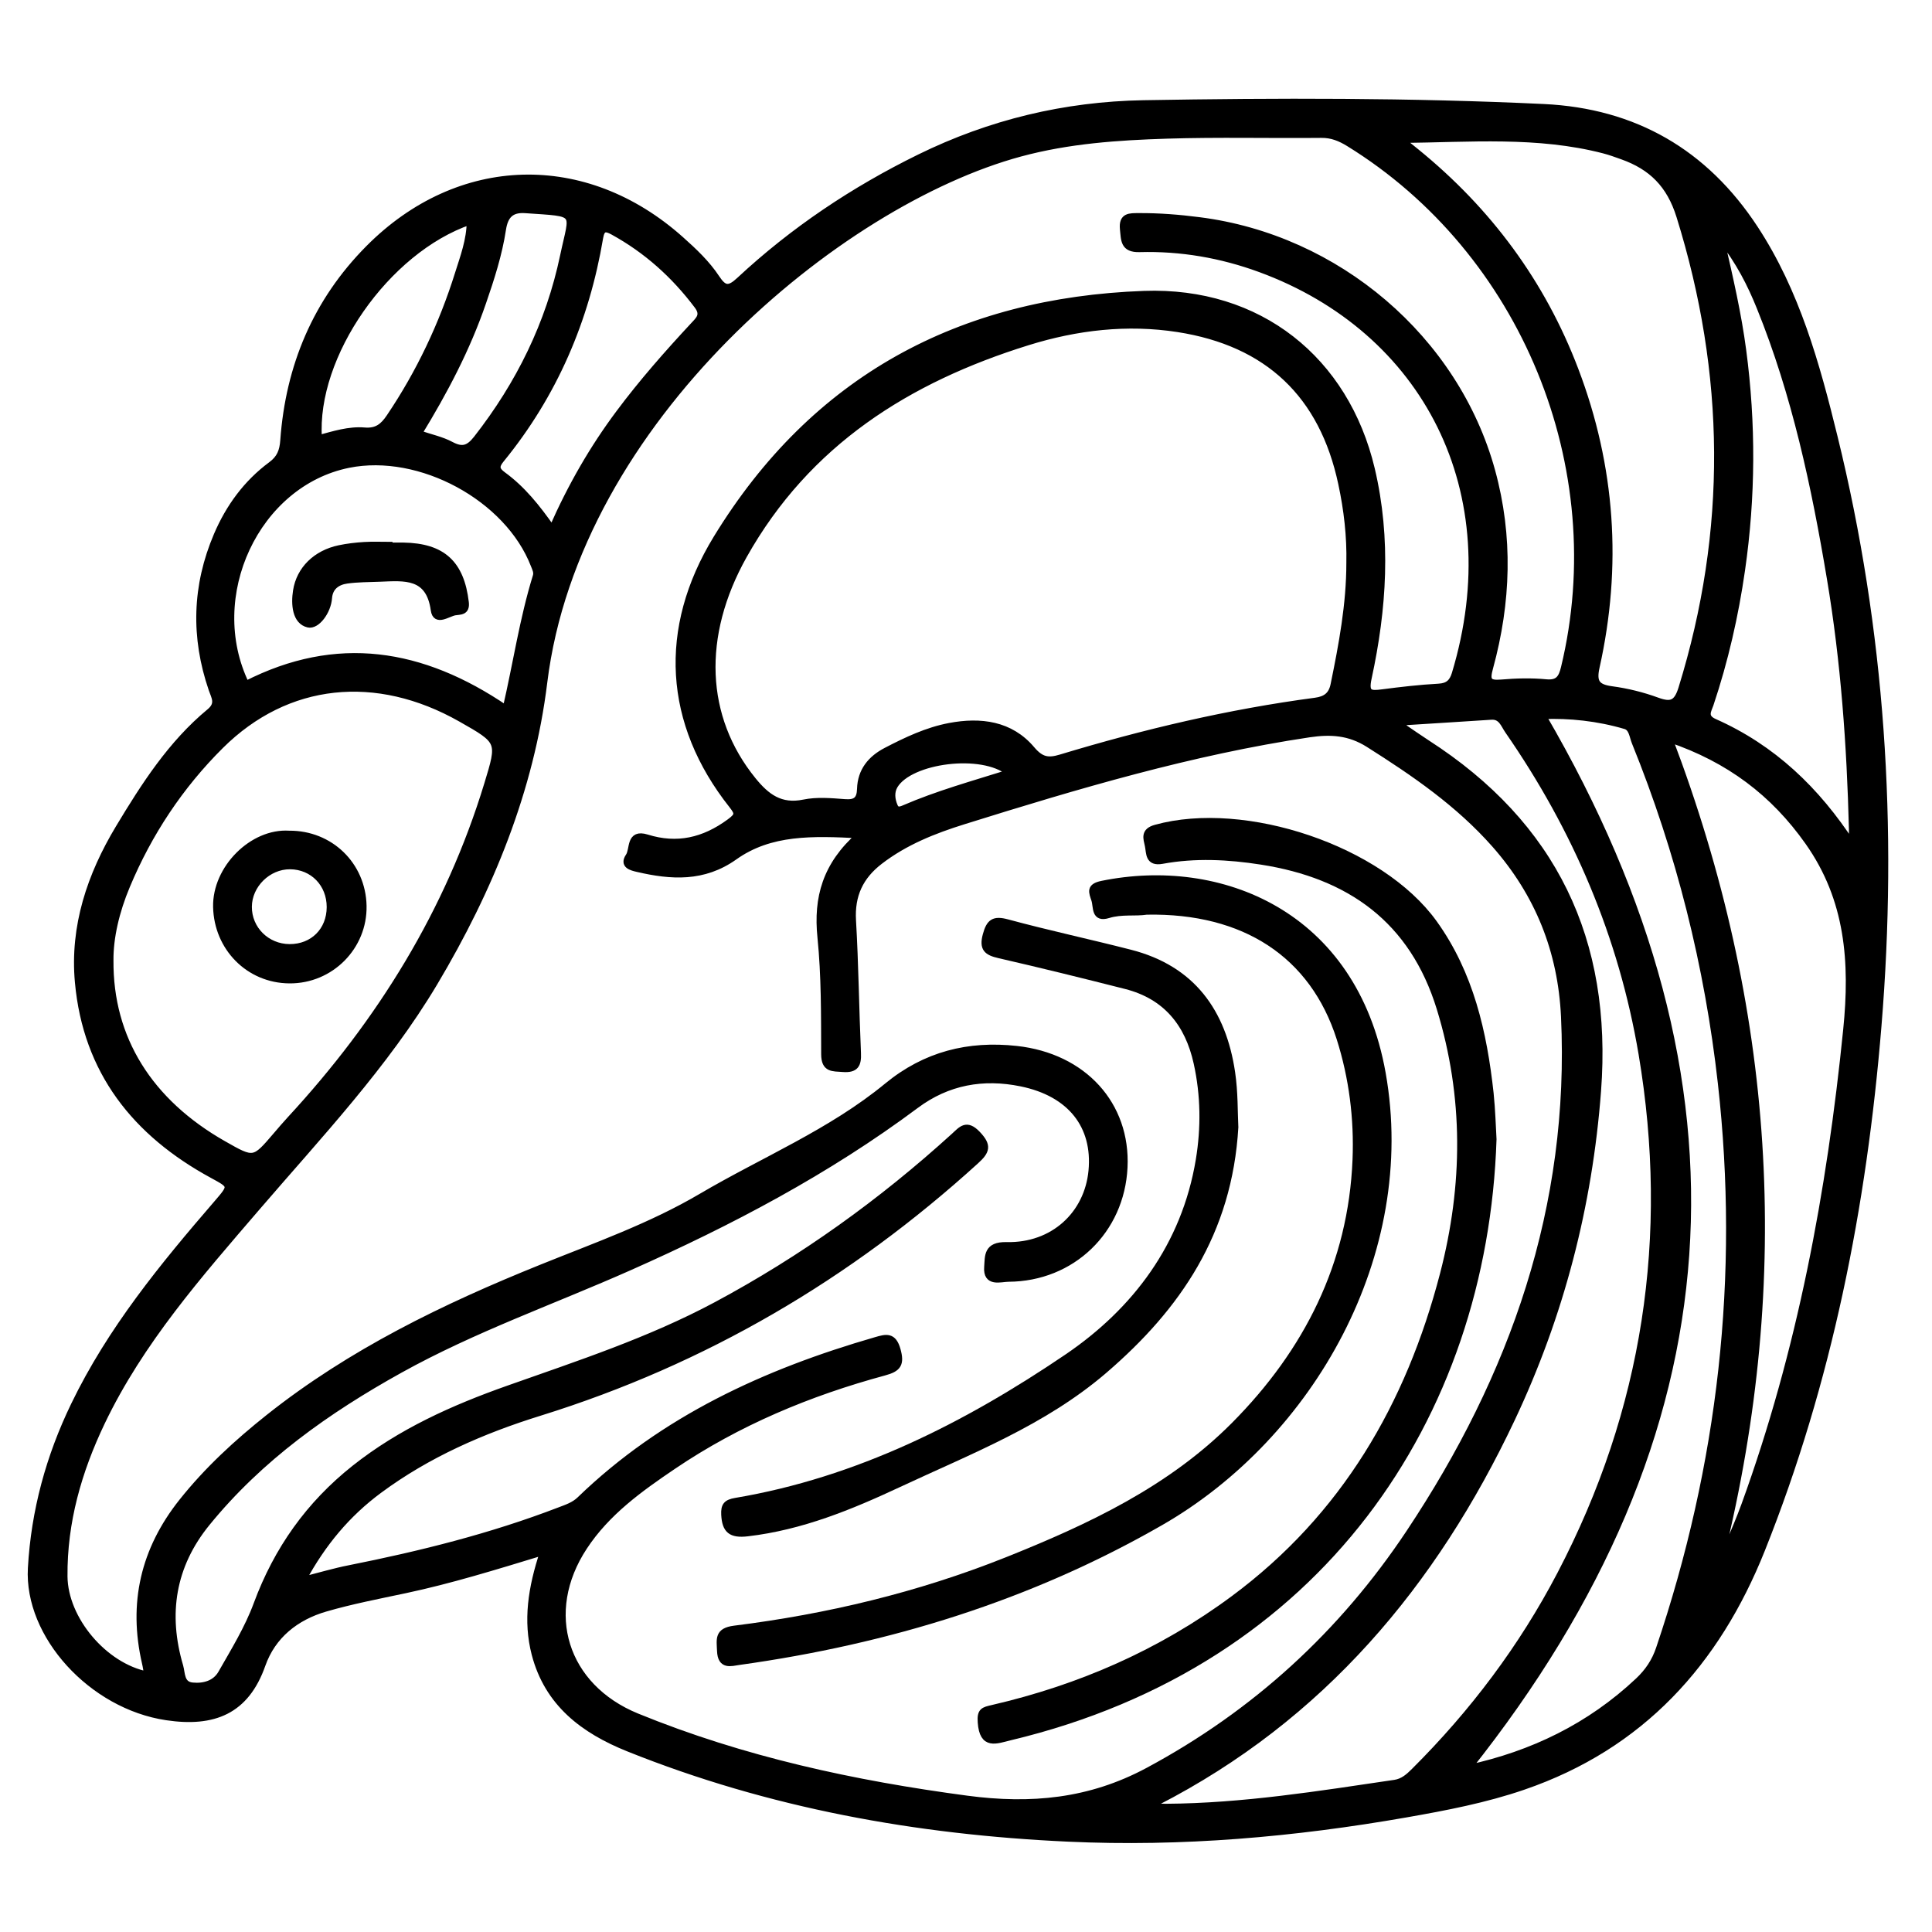 <?xml version="1.0" encoding="utf-8"?>
<!-- Generator: Adobe Illustrator 23.0.0, SVG Export Plug-In . SVG Version: 6.00 Build 0)  -->
<svg version="1.0" xmlns="http://www.w3.org/2000/svg" xmlns:xlink="http://www.w3.org/1999/xlink" x="0px" y="0px"
	 viewBox="0 0 3000 3000" style="enable-background:new 0 0 3000 3000;" xml:space="preserve">
<style type="text/css">
	.st0{stroke:#000000;stroke-width:10;stroke-miterlimit:10;}
</style>
<g id="Layer_1">
</g>
<g id="Layer_2">
	<g>
		<path class="st0" d="M843.4,2409.9c-74.6,22.7-143.6,44.1-214.3,59.1c-41.4,8.8-83.2,16.8-123.8,28.6
			c-45.8,13.3-82,41.9-98.1,87.6c-25.3,71.9-75.5,91.9-148.5,81C142.2,2648.9,42.4,2539.1,48.3,2435c5-88.9,28-173,66.8-253.2
			c56.5-116.9,137.8-216,221.8-313.3c23.6-27.4,23.5-27.3-6.9-43.8c-119.7-65-196.1-161-208.7-299.7c-7.9-86.6,19-166.1,63.1-239.4
			c39.6-65.8,81.2-130.8,141.3-180.5c14.8-12.3,7.3-22.8,3.3-34.6c-27.8-80.9-25.7-160.8,7.9-239.5c18.6-43.5,46-81,84.1-109.2
			c13.8-10.2,18-21.4,19.2-37.9c8.3-115.1,50.5-215.8,132.2-298.2c139.9-141,336.3-146.3,484.6-13.9c20.4,18.2,40.5,37,55.6,59.9
			c11.8,17.9,19.5,18.5,35.7,3.4c83.4-77.7,177.1-140.3,279.5-190.6c109.8-53.9,225.6-81.7,347.6-83.9
			c207.3-3.6,414.5-3.9,621.6,5.9c140.9,6.7,250.3,69.9,327.9,188.1c64.9,98.9,95.8,210.9,123.5,323.9c74,301.1,93.5,606.4,68.1,915
			c-22.9,279.2-76.5,551.7-180.8,812.8c-70.2,175.6-187.2,305.1-370.1,367.9c-59.3,20.4-120.7,32.1-182.2,42.9
			c-173.7,30.4-348.5,45.8-525.1,37.6c-234.9-10.8-463.3-51.9-682.4-139.8c-70-28.1-125.4-70-145.4-146.6
			C817.2,2516.9,824.7,2466.1,843.4,2409.9z M1334.6,1296.7c-73-3.7-138.2-6-194.1,33.7c-48,34.1-98.2,30.8-150.6,18.6
			c-9.5-2.2-23-5.5-13.6-19.3c7.4-10.9,0.3-37.6,28.1-29c47,14.7,88.6,5,128.3-24.1c13.9-10.2,13.9-13.6,4.1-26.1
			c-101-127.5-110.1-274.1-24.2-414.6c151.6-248,377.8-368.9,664-379.2c178.3-6.4,313,101.5,353.2,271.7
			c25.6,108.6,18.4,216.9-4.9,324.5c-5.3,24.3,2.7,24.9,21.5,22.5c29-3.8,58.2-7.2,87.5-8.8c14.6-0.8,21.3-7.1,25.3-20
			c85.9-283.9-45.6-534.6-302.5-628.9c-60.3-22.1-123-33-187.3-31.2c-25.1,0.7-23.6-14.1-25.4-30.8c-2.1-20.7,10.4-19.7,24.3-19.8
			c31.4-0.2,62.5,2.3,93.7,6.3c214.4,27.1,398.3,183.7,454.7,389.1c28,101.9,24.5,204.1-3.2,305.5c-5.3,19.2-3.2,25.2,17.8,23.4
			c23.1-2,46.6-2.6,69.6-0.4c19.1,1.8,24.1-7.3,27.9-22.8c75.3-311.4-62.3-646.8-334.6-814.6c-13.1-8-26.2-13.5-42.4-13.3
			c-79.9,0.8-159.8-1.3-239.7,1.2c-76.6,2.4-152.9,7.6-228,27.9c-282.3,76.4-689.3,413.7-739.3,821.3
			c-20.5,166.9-83.9,321.7-170.2,466.5c-76.7,128.5-179.1,236.6-275.9,349.3c-89.6,104.3-180.6,207.6-240.7,333.2
			c-36.2,75.7-58.9,154.8-58.2,239.3c0.6,66.9,62.1,139.5,128.9,152.7c-1.1-6.3-1.8-12.2-3.2-18c-21.5-92.8-2.2-176.1,57.1-250.6
			c39.3-49.4,85.4-91.8,134.6-130.9c127.9-101.6,273.2-171.9,423.5-232.5c84.2-34,169.9-64.2,248.5-110.5
			c96.4-56.7,201.2-99.8,288.4-171.6c59.3-48.8,126.3-65.5,200.9-57.3c104.1,11.5,172,86.2,167.3,183.6
			c-4.7,98.2-81,172.1-179.9,172.6c-12.2,0.1-34.7,8.2-32.7-17.8c1.3-16.7-1.4-34.5,29.8-33.8c72.6,1.7,125.9-48.3,132.2-115.7
			c6.6-70.1-33.1-120.4-109.4-136c-59.1-12.1-114.3-2.5-163.7,34.4c-137.5,102.6-288.7,182.1-444.6,251.3
			c-118.9,52.8-242.1,95.9-356.3,159.3c-113.1,62.8-217.4,136.6-299.8,237.8c-54.1,66.4-65.8,141.4-41.9,222.4
			c3.3,11.3,1.3,28.6,19.2,30.4c18.1,1.8,35.8-3.3,44.9-19.4c19.9-34.9,41.3-69.7,55.1-107.1c31.4-85,81.2-155.1,151.9-211.2
			c71.5-56.7,153.3-93.3,238.4-123.4c109.4-38.7,219.7-74.7,322.6-129.7c134.4-71.9,257.2-160.1,369.9-262.6
			c11.4-10.4,19.2-21.1,36.2-3.3c17.1,18,14.6,26.4-2.4,41.8c-197.4,179.5-421.9,311.3-677,390.7c-89.1,27.7-174.1,64.7-249.7,120.7
			c-49.1,36.4-87.3,81.7-118.5,139.4c27.5-7,49.5-13.6,72-18c111-22.1,220.5-49.3,326.4-90c11.3-4.3,22.8-8,31.9-16.8
			c129.9-125.6,288.5-198.1,459.5-247.5c16.4-4.8,27.2-7.6,33.5,14.8c6.1,21.9,1.3,29.1-20.2,34.9
			c-116.7,31.6-227.4,77.7-327.9,145.7c-51.9,35.1-103,71.7-138.3,125.4c-67.2,102-30.6,217.4,81.9,263.4
			c164.9,67.4,336.9,104.5,512.8,127.9c98.8,13.1,190.4,4.9,280.8-43.6c167.1-89.7,301.7-213.3,405.9-369.9
			c161.3-242.3,254.4-506,240.5-801.3c-4.8-101.6-40.1-190.4-107.7-267.1c-56.3-63.8-125-110.9-196.2-155.9
			c-29.8-18.8-58.6-20.5-91.9-15.6c-183.4,27.4-360.3,80-536.6,135.1c-46.5,14.5-91.3,32.3-130.4,62.4
			c-30.4,23.4-44.2,52.6-41.9,91.8c4,68.6,4.7,137.4,7.7,206.1c0.8,17.8-3.3,25.8-23.1,24.3c-16-1.2-28.6,0.8-28.7-22.6
			c-0.2-60.7,0.3-121.6-5.8-181.8C1268.1,1394.1,1282,1343.1,1334.6,1296.7z M2095.6,874.2c0.9-41.6-3.9-82.8-12.6-123.3
			c-29.3-138-114.4-218.5-253.8-240.2c-79.3-12.3-157.4-3.1-233.3,20.5c-186.3,57.9-342.5,156.2-441,331.7
			c-69.7,124.4-64.7,251.2,14.3,348.6c21.1,26,42.8,42.5,79.1,35c20.4-4.2,42.4-2.2,63.4-0.6c16.7,1.3,23.6-3.8,24.1-20.8
			c0.8-28,16.3-46.9,40.4-59.4c31.4-16.3,63.4-31.5,98.3-38.1c48.2-9.1,94.5-3.3,127.6,35.9c14.6,17.3,25.8,18.8,45,13
			c129.6-39.2,261-70.3,395.4-88.1c16.6-2.2,25.4-9.4,28.6-25.3C2083.9,1000.7,2095.6,938.2,2095.6,874.2z M2180.3,1121.2
			c-0.6,2.5-1.2,5-1.8,7.4c12.4,8.4,24.6,17,37.1,25.1c196.9,126.8,283.2,306.4,265.5,540.2c-13.5,178.6-57.6,348.3-133.7,509.5
			c-121.1,256.3-295.5,464.1-551.9,595.5c-1.1,0.6-1.3,3.1-2.5,6.3c6.3,0.3,12,0.8,17.7,0.7c119.6-0.8,237.3-19.8,355.1-37.2
			c12.8-1.9,21.6-9.8,30.3-18.5c90.9-90.5,167.3-191.9,226.7-305.5c133.3-254.8,174.2-524.9,126.6-807.9
			c-30.8-182.9-102.1-349.9-207.8-502.3c-6.4-9.2-10.2-23-26.1-21.9C2270.5,1115.6,2225.4,1118.3,2180.3,1121.2z M171.2,1490.9
			c-1.1,122.1,61.2,220.4,175.7,285.5c47.4,27,47.4,27,82.1-13.6c7.2-8.4,14.4-16.9,22-25.1c139.6-151.2,245.6-322.2,305.9-520.1
			c20.3-66.6,20.5-66.5-41.3-101.6c-131-74.3-270-60.5-373.1,42c-62.6,62.2-111.3,135.5-145.6,217.6
			C180.2,1415.3,170.9,1456.2,171.2,1490.9z M2175.9,217c7.7,6.2,15.5,12.5,23.2,18.7c112.2,91.2,195.6,203.6,247,338.8
			c57.2,150.4,67.7,304.6,32.7,461.6c-5.2,23.6,0.9,31.4,24,34.5c23.8,3.2,47.8,9.1,70.4,17.4c21.7,7.9,30.7,4.5,38-19
			c75.8-244.9,73.1-488.6-3.1-733.3c-15.3-49.2-43.7-76.9-88.9-93c-9.5-3.4-19-6.9-28.7-9.4C2387.6,206.6,2282.3,215.9,2175.9,217z
			 M2280,2745.5c99.2-21.5,188.5-64.5,264-135.6c15.1-14.3,25.7-30,32.4-49.9c96.6-285.6,129.7-578.1,96.1-877.9
			c-20.5-182.6-64.7-359.3-133.8-529.6c-3.7-9.1-4.4-22.2-14.7-25.3c-43-12.7-87.1-17.2-128.2-15.6
			C2729.6,1684.1,2693.3,2226.1,2280,2745.5z M2592.4,1147.6c157.8,415.8,186.5,835.3,79.6,1269.4c6.7-10.1,10.1-13.9,12-18.4
			c8.6-20.4,17.4-40.8,25-61.7c86.7-238.7,132.7-485.8,158.1-737.9c10.6-104.8,3.6-202.5-59.4-291.7
			C2754.2,1231.5,2685,1179,2592.4,1147.6z M785.5,1100.3c16.2-69.8,26.2-138.9,46.8-205.5c2-6.3-1-11.7-3.2-17.4
			C788.7,773,652.3,699.1,541.2,721.5C397.9,750.5,315.8,925.8,382,1062.4C522.6,990.6,655.1,1011.5,785.5,1100.3z M2876,1311.1
			c0-7.8,0.2-15.6,0-23.4c-3.3-130.5-12.6-260.5-34.2-389.3c-24-143.5-54.2-285.7-109.1-421.3c-14.5-35.8-31.7-70.2-60.8-107.5
			c14.6,63.4,27.2,118.3,34.6,174.3c15.1,113.9,14.6,227.5-1.8,341.2c-10.2,71-26.1,140.6-48.9,208.7c-3.1,9.2-10.7,19.6,6.2,27.2
			C2752.7,1161.2,2821,1226.5,2876,1311.1z M857.3,821.3c29.5-67,63.3-125.4,103.9-179.8c35.7-47.9,75.1-92.6,115.7-136.3
			c8.4-9,16.8-16.1,6-30.5c-35.8-47.6-78.8-86.3-131.1-115c-11.8-6.5-17.6-5.7-20.2,9.3C910,497.1,860.4,612.8,778,713.6
			c-8.7,10.6-7.3,16.3,3.1,23.9C810.8,759.2,833.7,787.4,857.3,821.3z M494.9,680.7c23.4-6.3,46.9-13.9,70.9-11.9
			c19.3,1.7,29.3-6.6,39.1-21.2c46.5-69,81.7-143.4,106.5-222.6c8.1-25.8,18.1-52,18.3-81.1C599.9,388.4,486,552.3,494.9,680.7z
			 M650.3,673.1c18.1,6.2,35.2,9.7,50,17.6c17.5,9.3,27.4,6.2,39.7-9.4c66.3-84.7,112.6-178.7,134.7-284
			c14.9-70.8,25.3-65.4-58.9-71.3c-22.2-1.6-31.8,8.6-35.1,30.2c-5.9,38.8-18,76.2-30.8,113.3C725.4,541.1,690.4,607.6,650.3,673.1z
			 M1567.2,1199.8c-42.2-34.8-154.2-19.8-178,20.1c-5.9,10-4.6,21.6-0.1,32.1c3.1,7.4,8.9,5.8,15,3.1
			C1455.7,1232.8,1509.9,1217.8,1567.2,1199.8z"/>
		<path class="st0" d="M2318.8,1769c-14,431.8-270,813.6-749.9,928.3c-22.4,5.4-43,14.9-45.7-22.9c-1.3-17.7,4-18.7,17.7-21.9
			c136.3-31.5,262-86.4,374.9-170.1c171.7-127.4,272.3-300.5,325.2-504c35.8-137.7,37-275.3-5.1-412.5
			c-42.3-137.7-140.1-206.9-277.4-228.3c-51.2-8-102.7-10.6-153.9-1.2c-21.9,4-19.4-11.8-21.9-23.4c-2.4-11.3-7-22.2,11.9-27.4
			c138.2-38.3,349.1,32.3,432.1,147.7c56.6,78.6,77.3,170.2,87.6,264.5C2317,1724.1,2317.7,1750.4,2318.8,1769z"/>
		<path class="st0" d="M1780.6,1415.3c-17.6,2.8-38.9-1-59.7,5.4c-22,6.8-17.7-12.3-21.3-23.5c-3.9-12-8.4-20.4,11.8-24.5
			c182.1-37.2,390.9,44.7,435.3,294c49.9,279.9-110.9,562.7-344.2,696.9c-203.8,117.2-423.1,184.3-654.5,216.7
			c-13.3,1.9-28.7,7.4-29.6-16.9c-0.7-18-4.3-30.8,22-34.1c144.9-18.1,286.2-51.9,422-106c129.1-51.5,255.1-110.5,354.5-210.7
			c112.5-113.4,181.7-249.4,188.3-411.8c2.6-63.7-5.4-127.4-24.8-188.5C2038.9,1482.3,1932.5,1412.4,1780.6,1415.3z"/>
		<path class="st0" d="M1917.9,1750.4c-9.6,163.7-89.3,279.5-203,377.3c-94.3,81.1-208.7,125-319.2,176.7
			c-75.3,35.2-151.2,66.4-234.9,76.2c-25.8,3-34.6-4.5-35.9-28.7c-0.7-14,3.2-18.6,17.4-21c189.8-32,358.1-117.2,514.5-223.2
			c106.5-72.2,183-173.7,205-306.4c8.3-50.1,7.7-100.7-3.3-150.6c-13.5-61.3-47.8-104-110.4-119.9c-65.4-16.6-130.9-32.8-196.7-47.9
			c-18.8-4.3-26.1-10-20.4-31c5.4-20.1,12.2-25.1,33.2-19.4c63.2,17.1,127.3,30.8,190.8,47.1c96.1,24.6,144,91.6,157.9,185.8
			C1917.5,1696.1,1916.7,1727.7,1917.9,1750.4z"/>
		<path class="st0" d="M449,1294.9c63.7-0.5,113.9,48.2,115.2,111.6c1.3,63.6-50.7,116-114.7,115.5
			c-63.4-0.4-112.2-50.6-113.6-113.7C334.6,1348.5,392,1291.1,449,1294.9z M512.3,1408.6c0.1-36.2-26.5-63.6-62-63.8
			c-34.2-0.1-64,29.2-64.2,63.2c-0.2,34.8,28,62.8,63.5,63C485.9,1471.2,512.2,1445,512.3,1408.6z"/>
		<path class="st0" d="M605.2,847.5c7.1,0,14.1-0.1,21.2,0c61,1,89.5,27.6,96.6,87.9c1.8,15.5-8.9,13.8-16.6,15.1
			c-11.2,2-29.7,16.9-32.5-3.2c-7.6-55-45.8-50.5-84.1-49c-17.1,0.7-34.4,0.5-51.3,2.9c-14.9,2.1-26.6,10.3-27.9,27.3
			c-1.6,21.5-19,43.9-31.9,40.9c-20-4.6-22-31.1-18.7-52c5.2-33.3,30.7-58.2,66.8-65.8c12.8-2.7,25.9-4.2,39-5
			c13.1-0.8,26.2-0.2,39.3-0.2C605.2,847,605.2,847.3,605.2,847.5z"/>
	</g>
</g>
</svg>
